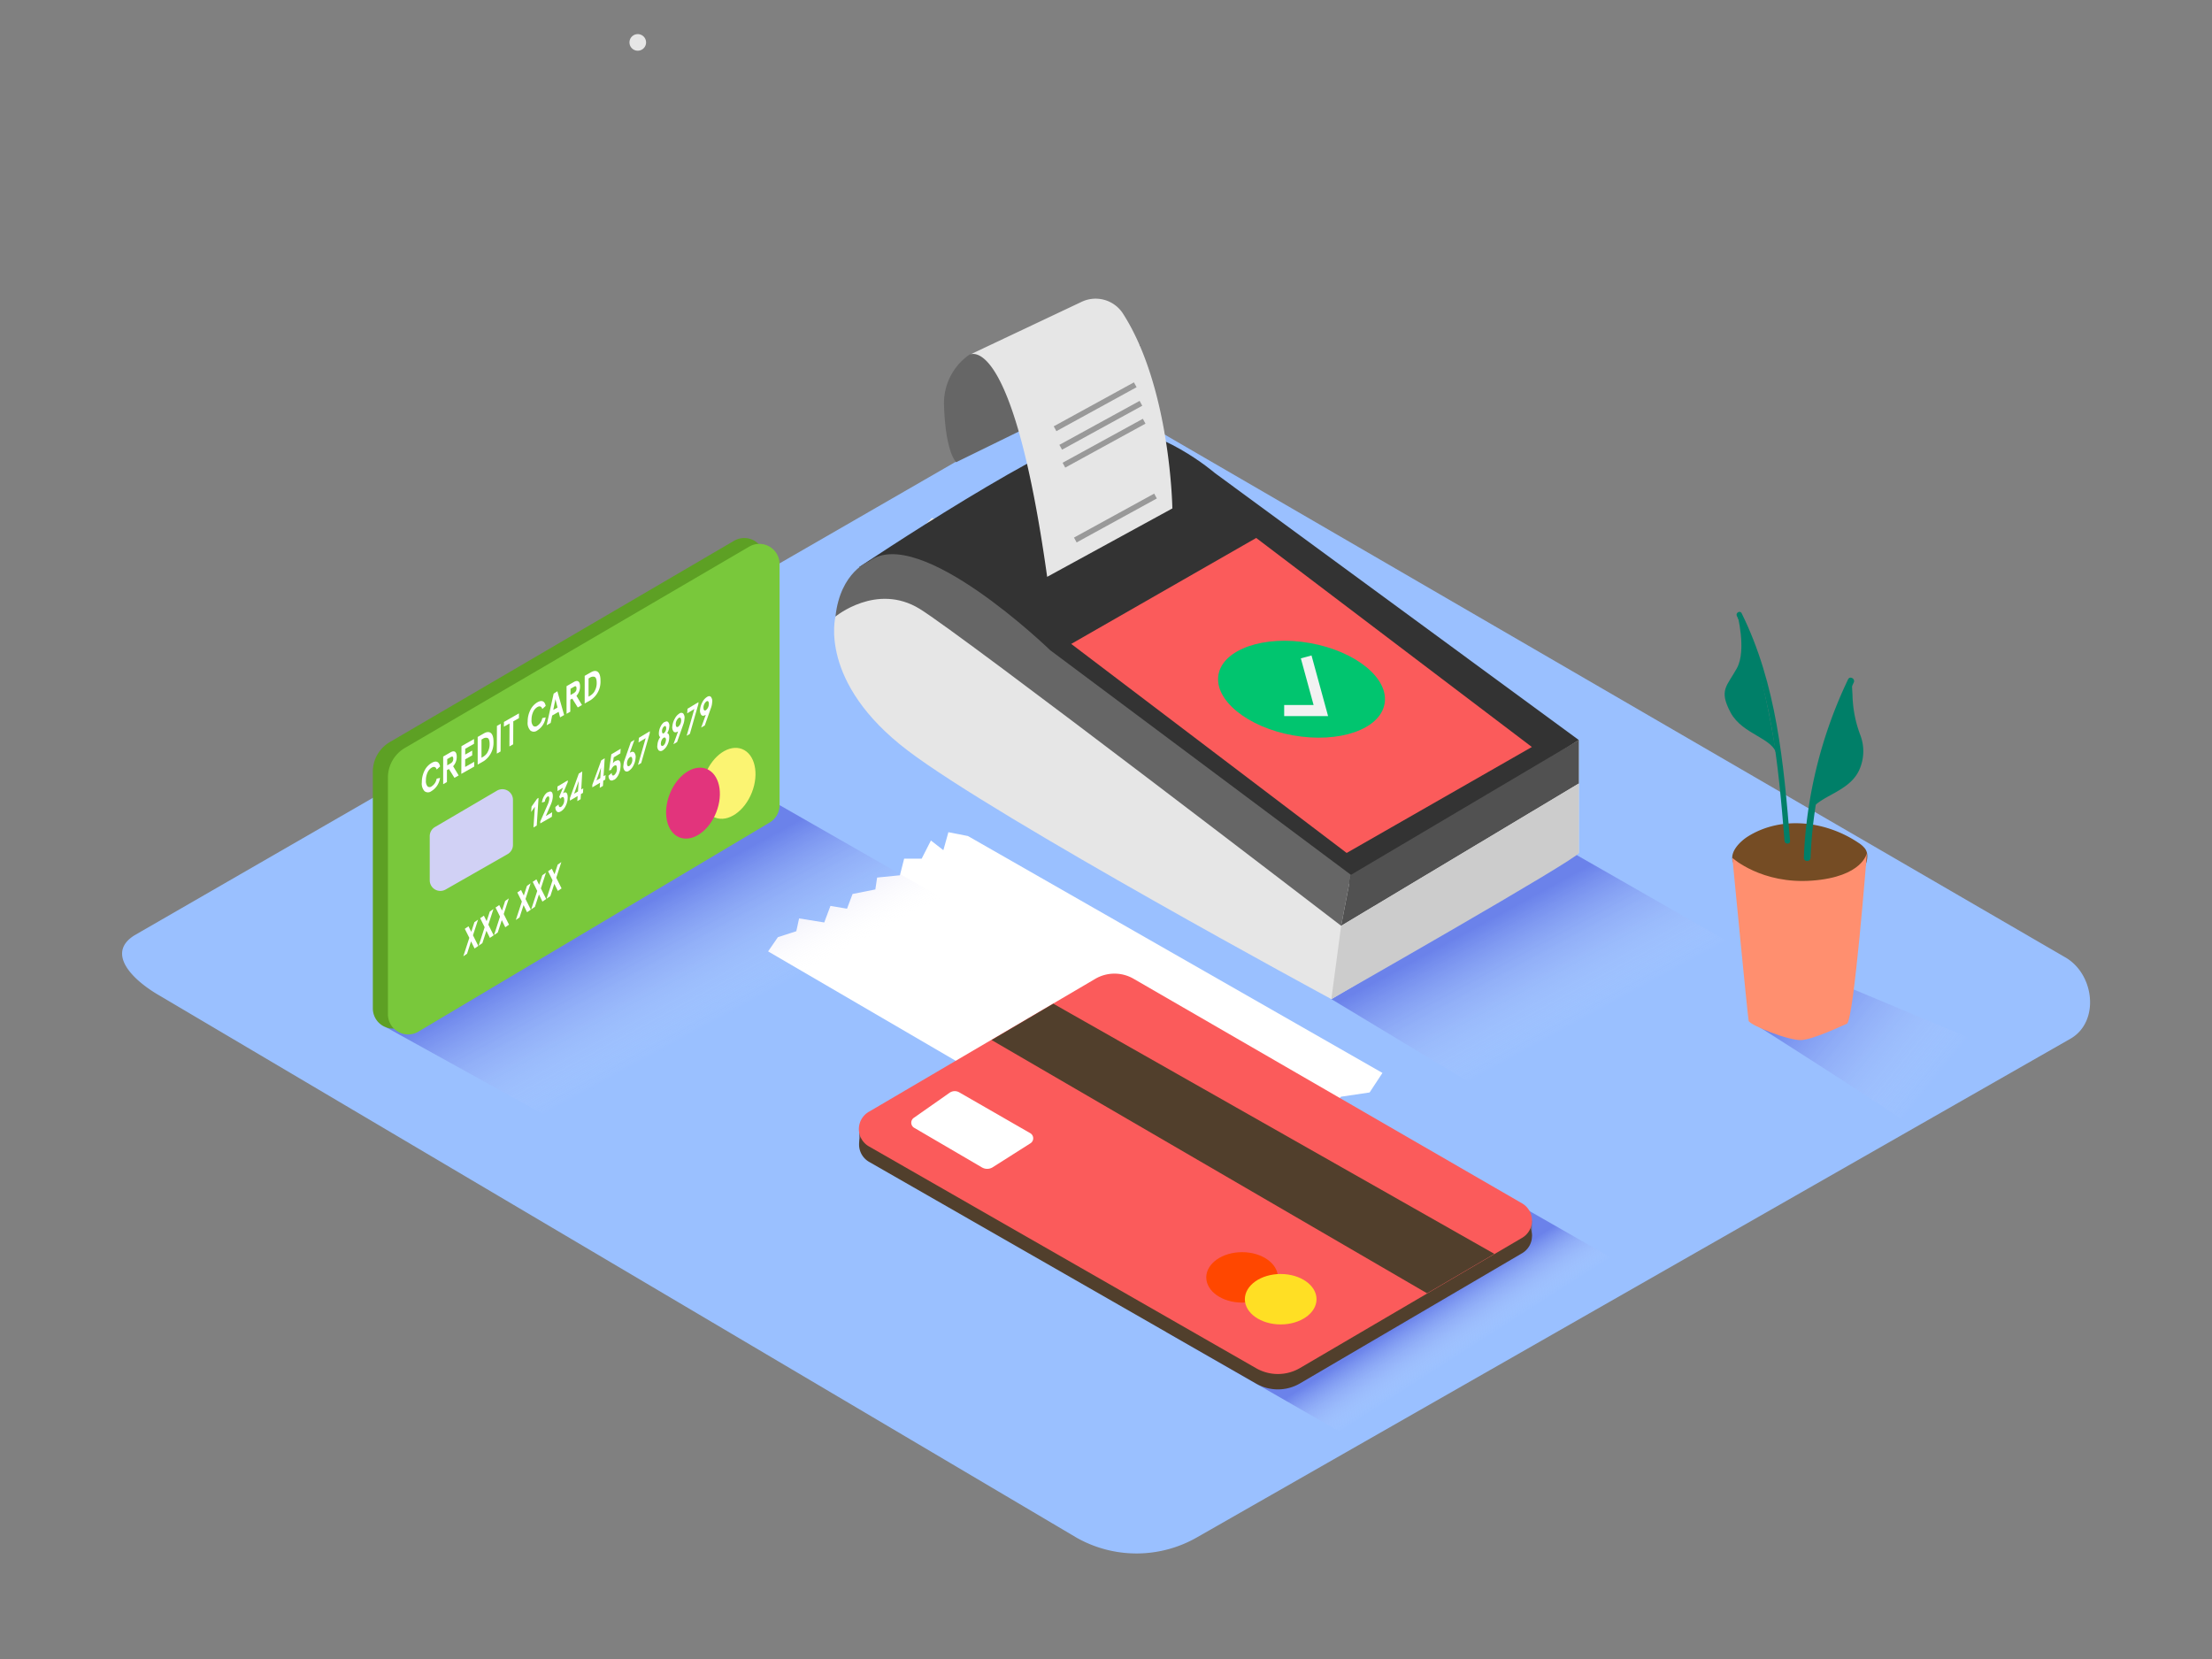 <svg id="Layer_2" data-name="Layer 2" xmlns="http://www.w3.org/2000/svg" xmlns:xlink="http://www.w3.org/1999/xlink" viewBox="0 0 400 300" class="illustration"><rect x="0" y="0" width="400" height="300" fill="#808080" stroke="none"/><defs><linearGradient id="linear-gradient" x1="260.43" y1="247.4" x2="254.65" y2="238.4" gradientUnits="userSpaceOnUse"><stop offset="0" stop-color="#fff" stop-opacity="0"></stop><stop offset="0.98" stop-color="#0800bf"></stop></linearGradient><linearGradient id="linear-gradient-2" x1="258.61" y1="195.66" x2="282.17" y2="176.67" gradientTransform="matrix(-1, 0, 0, 1, 608.63, 0)" xlink:href="#linear-gradient"></linearGradient><linearGradient id="linear-gradient-3" x1="127.37" y1="186.12" x2="115.2" y2="163.76" xlink:href="#linear-gradient"></linearGradient><linearGradient id="linear-gradient-4" x1="283.46" y1="186.27" x2="271.64" y2="164.54" xlink:href="#linear-gradient"></linearGradient></defs><title>PP</title><path d="M194.73,278.09,29,180.12c-5.28-3-9.8-7.83-4.66-11L190.67,73.22c2.5-1.55,6.29-2.56,8.82-1.09l174,101c5.28,3.06,6.22,11.63.94,14.69L216.58,277.93A22,22,0,0,1,194.73,278.09Z" fill="#9ac0ff"></path><polyline points="210.87 240.87 243.55 259.63 293.91 228.91 259.62 209.29" opacity="0.32" fill="url(#linear-gradient)"></polyline><path d="M115.33,9.17a1.5,1.5,0,0,0,0-3,1.5,1.5,0,0,0,0,3Z" fill="#e6e6e6"></path><polyline points="138.9 172.04 139.65 172.48 214.28 216 216.34 213.16 222.51 211.66 222.54 209.22 228.84 207.98 230.19 205.42 234.67 204.99 236.74 201.64 240.17 200.88 242.49 198.32 247.67 197.55 249.99 194.02 175.03 151.18 171.5 150.49 170.59 153.74 168.34 151.99 166.67 155.27 163.5 155.27 162.73 158.28 158.61 158.69 158.29 160.84 154.17 161.66 153.17 164.32 150.17 163.82 149.05 166.81 144.5 166.08 144 168.39 140.67 169.47" fill="#fff"></polyline><polygon points="277.01 220.71 277.01 223.61 276.13 222.16 277.01 220.71" fill="#756373"></polygon><polygon points="155.37 204.31 155.37 207.1 157.62 205.6 155.37 204.31" fill="#756373"></polygon><path d="M157.19,210.12l69.93,40.06a7.91,7.91,0,0,0,7.93,0l40.18-23.55a3.61,3.61,0,0,0,0-6.25L205,179.82a6.88,6.88,0,0,0-6.93,0l-40.87,24A3.61,3.61,0,0,0,157.19,210.12Z" fill="#513f2c"></path><path d="M157.19,207.34l69.93,40.06a7.91,7.91,0,0,0,7.93,0l40.18-23.55a3.61,3.61,0,0,0,0-6.25L205,177a6.88,6.88,0,0,0-6.93,0l-40.87,24A3.61,3.61,0,0,0,157.19,207.34Z" fill="#fb5b5b"></path><path d="M165.26,203.91l12.28,7.18a1.87,1.87,0,0,0,1.95,0l6.84-4.34a1.07,1.07,0,0,0,0-1.82l-12.87-7.4a1.63,1.63,0,0,0-1.75.08l-6.49,4.55A1.07,1.07,0,0,0,165.26,203.91Z" fill="#fff"></path><ellipse cx="224.61" cy="230.99" rx="6.48" ry="4.56" fill="#ff4700"></ellipse><ellipse cx="231.59" cy="234.94" rx="6.48" ry="4.56" fill="#ffdf24"></ellipse><polygon points="179.31 188.07 258.06 233.87 270.23 226.74 190.47 181.5 179.31 188.07" fill="#513f2c"></polygon><path d="M344.14,202.65a133.36,133.36,0,0,1,20.1-11.57l-35.84-15-11.82,8.63c8.33,5.34,16.69,10.62,24.92,16.09C342.39,201.43,343.26,202,344.14,202.65Z" opacity="0.32" fill="url(#linear-gradient-2)"></path><path d="M337.6,154.2a2.1,2.1,0,0,0-.37-.78,4.67,4.67,0,0,0-1.14-1c-5.81-3.93-13.86-5-20-1.17-1.4.88-3.49,2.87-2.66,4.75.48,1.09,1.94,1.73,3,2.17a44.57,44.57,0,0,0,10.51,2.74c1.3.22,2.62.44,3.93.56a5.43,5.43,0,0,0,4.79-2.05C336.55,158.26,338,155.91,337.6,154.2Z" fill="#754c24"></path><path d="M313.27,155.14s5.3,4.8,14.46,4.1,9.87-5,9.87-5-2.37,30.36-3.62,30.88-5.93,2.78-8.19,2.95-9.4-2.69-9.58-3.48S313.27,155.14,313.27,155.14Z" fill="#ff8f6f"></path><path d="M314.94,110.89c-.28-.57-1.15-.07-.86.5,6.27,12.64,7.49,26.87,8.62,40.69.05.63,1.05.64,1,0C322.55,138.07,321.29,123.7,314.94,110.89Z" fill="#007f68"></path><path d="M314.14,111s1.75,6.56-.06,9.84-3.3,3.93-1.14,8,7.94,4.62,8.32,7.74S318.49,116.58,314.14,111Z" fill="#007f68"></path><path d="M334.19,122.85a82.45,82.45,0,0,0-8,32.26c0,.78,1.19.77,1.22,0a81,81,0,0,1,7.79-31.66C335.57,122.76,334.52,122.15,334.19,122.85Z" fill="#007f68"></path><path d="M335,126.05c0-.66-.15-2-.08-3.11l-.7.44c-2.38,5.79-5.94,19.39-7,23.55,1.45-3.12,7.38-3.55,9.12-8a8.19,8.19,0,0,0,.1-5.91A21.82,21.82,0,0,1,335,126.05Z" fill="#007f68"></path><polyline points="69.86 185.79 103.34 204.31 172.45 163.6 140.97 145.59" opacity="0.32" fill="url(#linear-gradient-3)"></polyline><path d="M67.42,139.55v42.81a3.65,3.65,0,0,0,5.51,3.13l63.53-37.82a3.65,3.65,0,0,0,1.78-3.13v-43.6a3.65,3.65,0,0,0-5.49-3.15l-62.26,36.4A6.21,6.21,0,0,0,67.42,139.55Z" fill="#5da024"></path><path d="M70.15,140.61v42.81a3.65,3.65,0,0,0,5.51,3.13l63.53-37.82a3.65,3.65,0,0,0,1.78-3.13V102a3.65,3.65,0,0,0-5.49-3.15l-62.26,36.4A6.21,6.21,0,0,0,70.15,140.61Z" fill="#79c83b"></path><ellipse cx="131.76" cy="141.64" rx="6.66" ry="4.52" transform="translate(-48.33 212.3) rotate(-68.49)" fill="#fbf472"></ellipse><ellipse cx="125.32" cy="145.24" rx="6.66" ry="4.52" transform="translate(-55.76 208.57) rotate(-68.49)" fill="#e2347c"></ellipse><path d="M78.07,137.95c.8-.46,1.34-.22,1.51.65l-.61.56c-.16-.48-.46-.6-.9-.35a1.91,1.91,0,0,0-.75.86,3.28,3.28,0,0,0-.3,1.44,1.5,1.5,0,0,0,.29,1.09.58.58,0,0,0,.74,0,2.06,2.06,0,0,0,.91-1.39l.61-.14A3.3,3.3,0,0,1,78,143.07a1,1,0,0,1-1.23,0,2,2,0,0,1-.49-1.59,4.65,4.65,0,0,1,.51-2.17A3.29,3.29,0,0,1,78.07,137.95Z" fill="#fff"></path><path d="M81.94,138.56l1,1.66-.76.44-1-1.6-.36.2v2.16l-.68.39,0-5,1.34-.77c.71-.41,1.11-.07,1.11.79A2.46,2.46,0,0,1,81.94,138.56Zm-.42-.54a.86.86,0,0,0,.44-.81q0-.57-.43-.32l-.66.38v1.13l.66-.38" fill="#fff"></path><polygon points="85.72 133.64 85.72 134.5 84.13 135.4 84.12 136.45 85.39 135.73 85.39 136.59 84.12 137.31 84.11 138.69 85.75 137.76 85.75 138.62 83.42 139.94 83.45 134.93 85.72 133.64" fill="#fff"></polygon><path d="M87.54,132.6c.87-.49,1.71-.22,1.7,1.53a4,4,0,0,1-1.72,3.48l-1.14.65,0-5Zm.59,3.48a2.8,2.8,0,0,0,.41-1.55c0-.64-.15-1-.4-1.09a1,1,0,0,0-.82.15l-.25.14,0,3.29.25-.14a2.4,2.4,0,0,0,.83-.8" fill="#fff"></path><polygon points="90.55 130.88 90.52 135.89 89.84 136.28 89.86 131.27 90.55 130.88" fill="#fff"></polygon><polygon points="93.84 129 93.84 129.86 92.82 130.44 92.8 134.59 92.12 134.98 92.14 130.83 91.12 131.41 91.13 130.55 93.84 129" fill="#fff"></polygon><path d="M97.17,127c.8-.46,1.34-.22,1.51.65l-.61.56c-.16-.48-.46-.6-.9-.35a1.93,1.93,0,0,0-.75.86,3.28,3.28,0,0,0-.3,1.44,1.5,1.5,0,0,0,.29,1.09.59.59,0,0,0,.74,0,2.06,2.06,0,0,0,.91-1.39l.61-.14a3.3,3.3,0,0,1-1.53,2.38,1,1,0,0,1-1.23,0,2,2,0,0,1-.49-1.59,4.63,4.63,0,0,1,.51-2.17A3.29,3.29,0,0,1,97.17,127Z" fill="#fff"></path><path d="M100.79,125l1.22,4.3-.73.42-.26-1-1.17.67-.27,1.34-.73.42,1.27-5.72Zm-.74,3.38.77-.44-.38-1.51-.4,2" fill="#fff"></path><path d="M104.24,125.83l1,1.66-.76.44-1-1.6-.35.2v2.16l-.68.39,0-5,1.33-.76c.71-.41,1.11-.07,1.11.79A2.46,2.46,0,0,1,104.24,125.83Zm-.42-.54a.85.85,0,0,0,.43-.8c0-.38-.14-.49-.42-.32l-.66.38v1.13l.66-.38" fill="#fff"></path><path d="M106.9,121.55c.86-.49,1.7-.22,1.69,1.54a4,4,0,0,1-1.72,3.47l-1.14.65,0-5Zm.59,3.48a2.84,2.84,0,0,0,.41-1.55c0-.64-.15-1-.4-1.09a1,1,0,0,0-.82.15l-.25.15,0,3.29.25-.15a2.42,2.42,0,0,0,.83-.8" fill="#fff"></path><path d="M77.71,151.18v8a1.92,1.92,0,0,0,2.88,1.67l11.17-6.38a1.92,1.92,0,0,0,1-1.67v-8.17A1.92,1.92,0,0,0,89.83,143l-11.17,6.55A1.92,1.92,0,0,0,77.71,151.18Z" fill="#d1d1f5"></path><polygon points="97.13 144.43 97.39 144.28 97.06 149.28 96.47 149.63 96.72 145.89 96.05 146.83 96.12 145.86 97.13 144.43" fill="#fff"></polygon><path d="M99,143.27l.08,0c.61-.36.94,0,.88.87a4.2,4.2,0,0,1-.36,1.36l-.9,2.07,1.15-.69-.06.82L97.7,148.9l0-.36,1.32-3a3.39,3.39,0,0,0,.31-1.06c0-.41-.1-.57-.36-.41l0,0a1.29,1.29,0,0,0-.44.89l-.53.17a2.93,2.93,0,0,1,.36-1.13A2.14,2.14,0,0,1,99,143.27Z" fill="#fff"></path><path d="M100.8,142.23l1.87-1.12,0,.32-.87,2.05.13-.1c.5-.29.77.12.72,1a3.44,3.44,0,0,1-.39,1.41,2.34,2.34,0,0,1-.72.86l-.1.06c-.3.19-.55.2-.73.05a1,1,0,0,1-.27-.84l.57-.45c0,.44.2.58.48.42l0,0a1.52,1.52,0,0,0,.54-1.13c0-.57-.15-.75-.45-.57l0,0a1.14,1.14,0,0,0-.26.26l-.2-.36.7-1.66-1,.62Z" fill="#fff"></path><path d="M105.11,142.77l.36-.22-.05.83-.37.21-.06.93-.59.35.06-.93-1.4.84,0-.46,1.61-4.44.62-.37Zm-.59.35.12-1.9-.82,2.32.69-.42" fill="#fff"></path><path d="M109.14,140.36l.37-.22-.06.83-.36.21-.06.94-.58.35.06-.93-1.4.84,0-.45,1.62-4.44.62-.37Zm-.59.35.13-1.91-.82,2.33.69-.42" fill="#fff"></path><path d="M110.55,136.4l1.69-1-.06.83-1.2.72-.15,1.09a1.71,1.71,0,0,1,.4-.41l.08,0c.66-.4,1,0,.9,1.05a3.67,3.67,0,0,1-.37,1.42,2.31,2.31,0,0,1-.72.89L111,141a.59.59,0,0,1-.69.06,1,1,0,0,1-.26-.8l.57-.49c0,.43.18.56.44.4l0,0a1.44,1.44,0,0,0,.5-1.15c0-.57-.13-.75-.45-.56l-.05,0a1.91,1.91,0,0,0-.56.76l-.36.11Z" fill="#fff"></path><path d="M114.7,136.09a1.26,1.26,0,0,1,.23,1,3.39,3.39,0,0,1-.39,1.35,2.41,2.41,0,0,1-.72.88l-.09.06a.58.58,0,0,1-.75,0,1.2,1.2,0,0,1-.24-1,3.51,3.51,0,0,1,.22-1l1.12-3.19.65-.39-.83,2.28.08,0C114.28,135.9,114.52,135.9,114.7,136.09Zm-.36,1.34c0-.5-.16-.68-.45-.5l0,0a1.44,1.44,0,0,0-.51,1.07c0,.48.17.67.45.5l0,0a1.48,1.48,0,0,0,.52-1.08" fill="#fff"></path><polygon points="115.53 133.42 117.51 132.23 117.49 132.61 115.95 137.98 115.37 138.32 116.76 133.48 115.47 134.25 115.53 133.42" fill="#fff"></polygon><path d="M120.65,132.57c.28.08.4.39.36.94a3,3,0,0,1-.39,1.31,2.33,2.33,0,0,1-.69.81l-.09.06a.59.59,0,0,1-.73,0,1.11,1.11,0,0,1-.23-.94,2.74,2.74,0,0,1,.51-1.46c-.19-.12-.27-.39-.24-.82a2.78,2.78,0,0,1,.33-1.13,2.05,2.05,0,0,1,.63-.76l.07,0c.28-.16.49-.17.65,0a1,1,0,0,1,.2.81A2.57,2.57,0,0,1,120.65,132.57Zm-.23,1.3a.57.57,0,0,0-.1-.45c-.08-.07-.19-.07-.33,0l0,0a1,1,0,0,0-.31.37,1.48,1.48,0,0,0-.17.6.56.56,0,0,0,.1.45c.08.07.19.08.32,0l0,0a1,1,0,0,0,.31-.37,1.45,1.45,0,0,0,.17-.6m.06-2.14c0-.38-.12-.53-.36-.39l0,0a1.13,1.13,0,0,0-.4.83c0,.38.12.55.35.41l0,0a1.16,1.16,0,0,0,.41-.85" fill="#fff"></path><path d="M123.53,129a1.2,1.2,0,0,1,.24,1,3.41,3.41,0,0,1-.21,1l-1.12,3.18-.66.39.83-2.28-.07,0q-.45.27-.73,0a1.27,1.27,0,0,1-.22-1A3.26,3.26,0,0,1,122,130a2.41,2.41,0,0,1,.72-.88l.09-.06A.57.57,0,0,1,123.53,129Zm-.35,1.32c0-.48-.17-.67-.46-.49l0,0a1.49,1.49,0,0,0-.52,1.08c0,.5.16.68.46.49l0,0a1.44,1.44,0,0,0,.51-1.07" fill="#fff"></path><polygon points="124.32 128.16 126.31 126.97 126.28 127.34 124.75 132.71 124.17 133.05 125.56 128.21 124.27 128.99 124.32 128.16" fill="#fff"></polygon><path d="M128.54,126a1.23,1.23,0,0,1,.24,1,3.32,3.32,0,0,1-.21,1l-1.12,3.18-.66.39.83-2.28-.07,0c-.3.19-.55.19-.73,0a1.33,1.33,0,0,1-.22-1A3.32,3.32,0,0,1,127,127a2.39,2.39,0,0,1,.72-.88l.09-.06C128.1,125.85,128.35,125.84,128.54,126Zm-.35,1.33c0-.48-.17-.67-.46-.49l0,0a1.49,1.49,0,0,0-.52,1.08c0,.5.16.68.46.49l0,0a1.44,1.44,0,0,0,.51-1.07" fill="#fff"></path><polygon points="86.45 166.3 85.53 169.13 86.49 171.05 85.82 171.52 85.18 170.23 84.46 172.46 83.78 172.93 84.87 169.59 84.05 167.96 84.72 167.5 85.22 168.5 85.79 166.76 86.45 166.3" fill="#fff"></polygon><polygon points="92.01 162.46 91.09 165.29 92.05 167.21 91.37 167.68 90.74 166.39 90.01 168.62 89.34 169.09 90.42 165.75 89.61 164.12 90.28 163.66 90.78 164.66 91.35 162.92 92.01 162.46" fill="#fff"></polygon><polygon points="89.23 164.38 88.31 167.21 89.27 169.13 88.59 169.6 87.96 168.31 87.23 170.54 86.56 171.01 87.64 167.67 86.83 166.04 87.5 165.58 88 166.58 88.57 164.84 89.23 164.38" fill="#fff"></polygon><polygon points="95.95 159.73 95.03 162.57 95.99 164.49 95.31 164.96 94.68 163.67 93.95 165.9 93.28 166.36 94.37 163.03 93.55 161.39 94.22 160.93 94.72 161.94 95.29 160.19 95.95 159.73" fill="#fff"></polygon><polygon points="98.73 157.81 97.81 160.65 98.77 162.57 98.09 163.04 97.46 161.74 96.73 163.98 96.06 164.44 97.15 161.11 96.33 159.47 97 159.01 97.5 160.01 98.07 158.27 98.73 157.81" fill="#fff"></polygon><polygon points="101.51 155.89 100.59 158.73 101.55 160.65 100.88 161.11 100.24 159.82 99.52 162.05 98.83 162.52 99.92 159.19 99.11 157.55 99.78 157.09 100.28 158.09 100.85 156.35 101.51 155.89" fill="#fff"></polygon><polyline points="240.75 180.67 270.23 198.45 315.3 171.89 283.82 153.88" opacity="0.32" fill="url(#linear-gradient-4)"></polyline><path d="M175.32,64.12a10.68,10.68,0,0,0-4.61,9.26c.29,8.55,2.2,10.2,2.2,10.2l13.63-6.67,19.77-14.45S189.65,58.37,175.32,64.12Z" fill="#666"></path><path d="M151.08,111.5s-3.18,11.89,13.09,24.24,76.58,44.93,76.58,44.93l44.75-26.43V133.82l-117-40.15" fill="#e6e6e6"></path><path d="M285.5,133.82,219.7,85.55s-10.26-8.84-19.28-8-45.06,25-45.06,25L244.29,160Z" fill="#333"></path><polygon points="207.9 123.8 219 132.56 246.42 116.09 236 107.83 207.9 123.8" fill="#70f9e9"></polygon><polygon points="193.71 116.44 243.52 154.24 277.01 135.08 227.16 97.28 193.71 116.44" fill="#fb5b5b"></polygon><path d="M244.29,158.2l-54.38-40.62s-23.67-22.94-32.75-16.09c0,0-5.2,1.88-6.08,10,0,0,7.43-6.16,15.21-1.4s76.23,57.32,76.23,57.32Z" fill="#666"></path><polygon points="244.29 158.2 285.5 133.82 285.5 141.68 242.52 167.42 244.29 158.2" fill="#515151"></polygon><path d="M242.52,167.42l-1.77,13.25s44.75-25.46,44.75-26.43V141.68Z" fill="#ccc"></path><path d="M189.36,104.31,212,91.94s-.32-21.94-9-35.34a5.89,5.89,0,0,0-7.45-2l-20.18,9.54S183.1,59.56,189.36,104.31Z" fill="#e6e6e6"></path><line x1="190.79" y1="77.53" x2="205.29" y2="69.58" fill="#e6e6e6" stroke="#999" stroke-miterlimit="10"></line><line x1="191.81" y1="80.88" x2="206.32" y2="72.93" fill="#e6e6e6" stroke="#999" stroke-miterlimit="10"></line><line x1="192.39" y1="84.12" x2="206.9" y2="76.17" fill="#e6e6e6" stroke="#999" stroke-miterlimit="10"></line><line x1="194.45" y1="97.65" x2="208.95" y2="89.7" fill="#e6e6e6" stroke="#999" stroke-miterlimit="10"></line><path d="M250.37,127.28c-.83,4.62-8.23,7.17-16.52,5.7s-14.34-6.42-13.51-11,8.23-7.17,16.52-5.7S251.21,122.66,250.37,127.28Z" fill="#01c56f"></path><polyline points="232.22 128.49 238.85 128.49 236.2 118.79" fill="none" stroke="#f2f2f2" stroke-miterlimit="10" stroke-width="2"></polyline></svg>